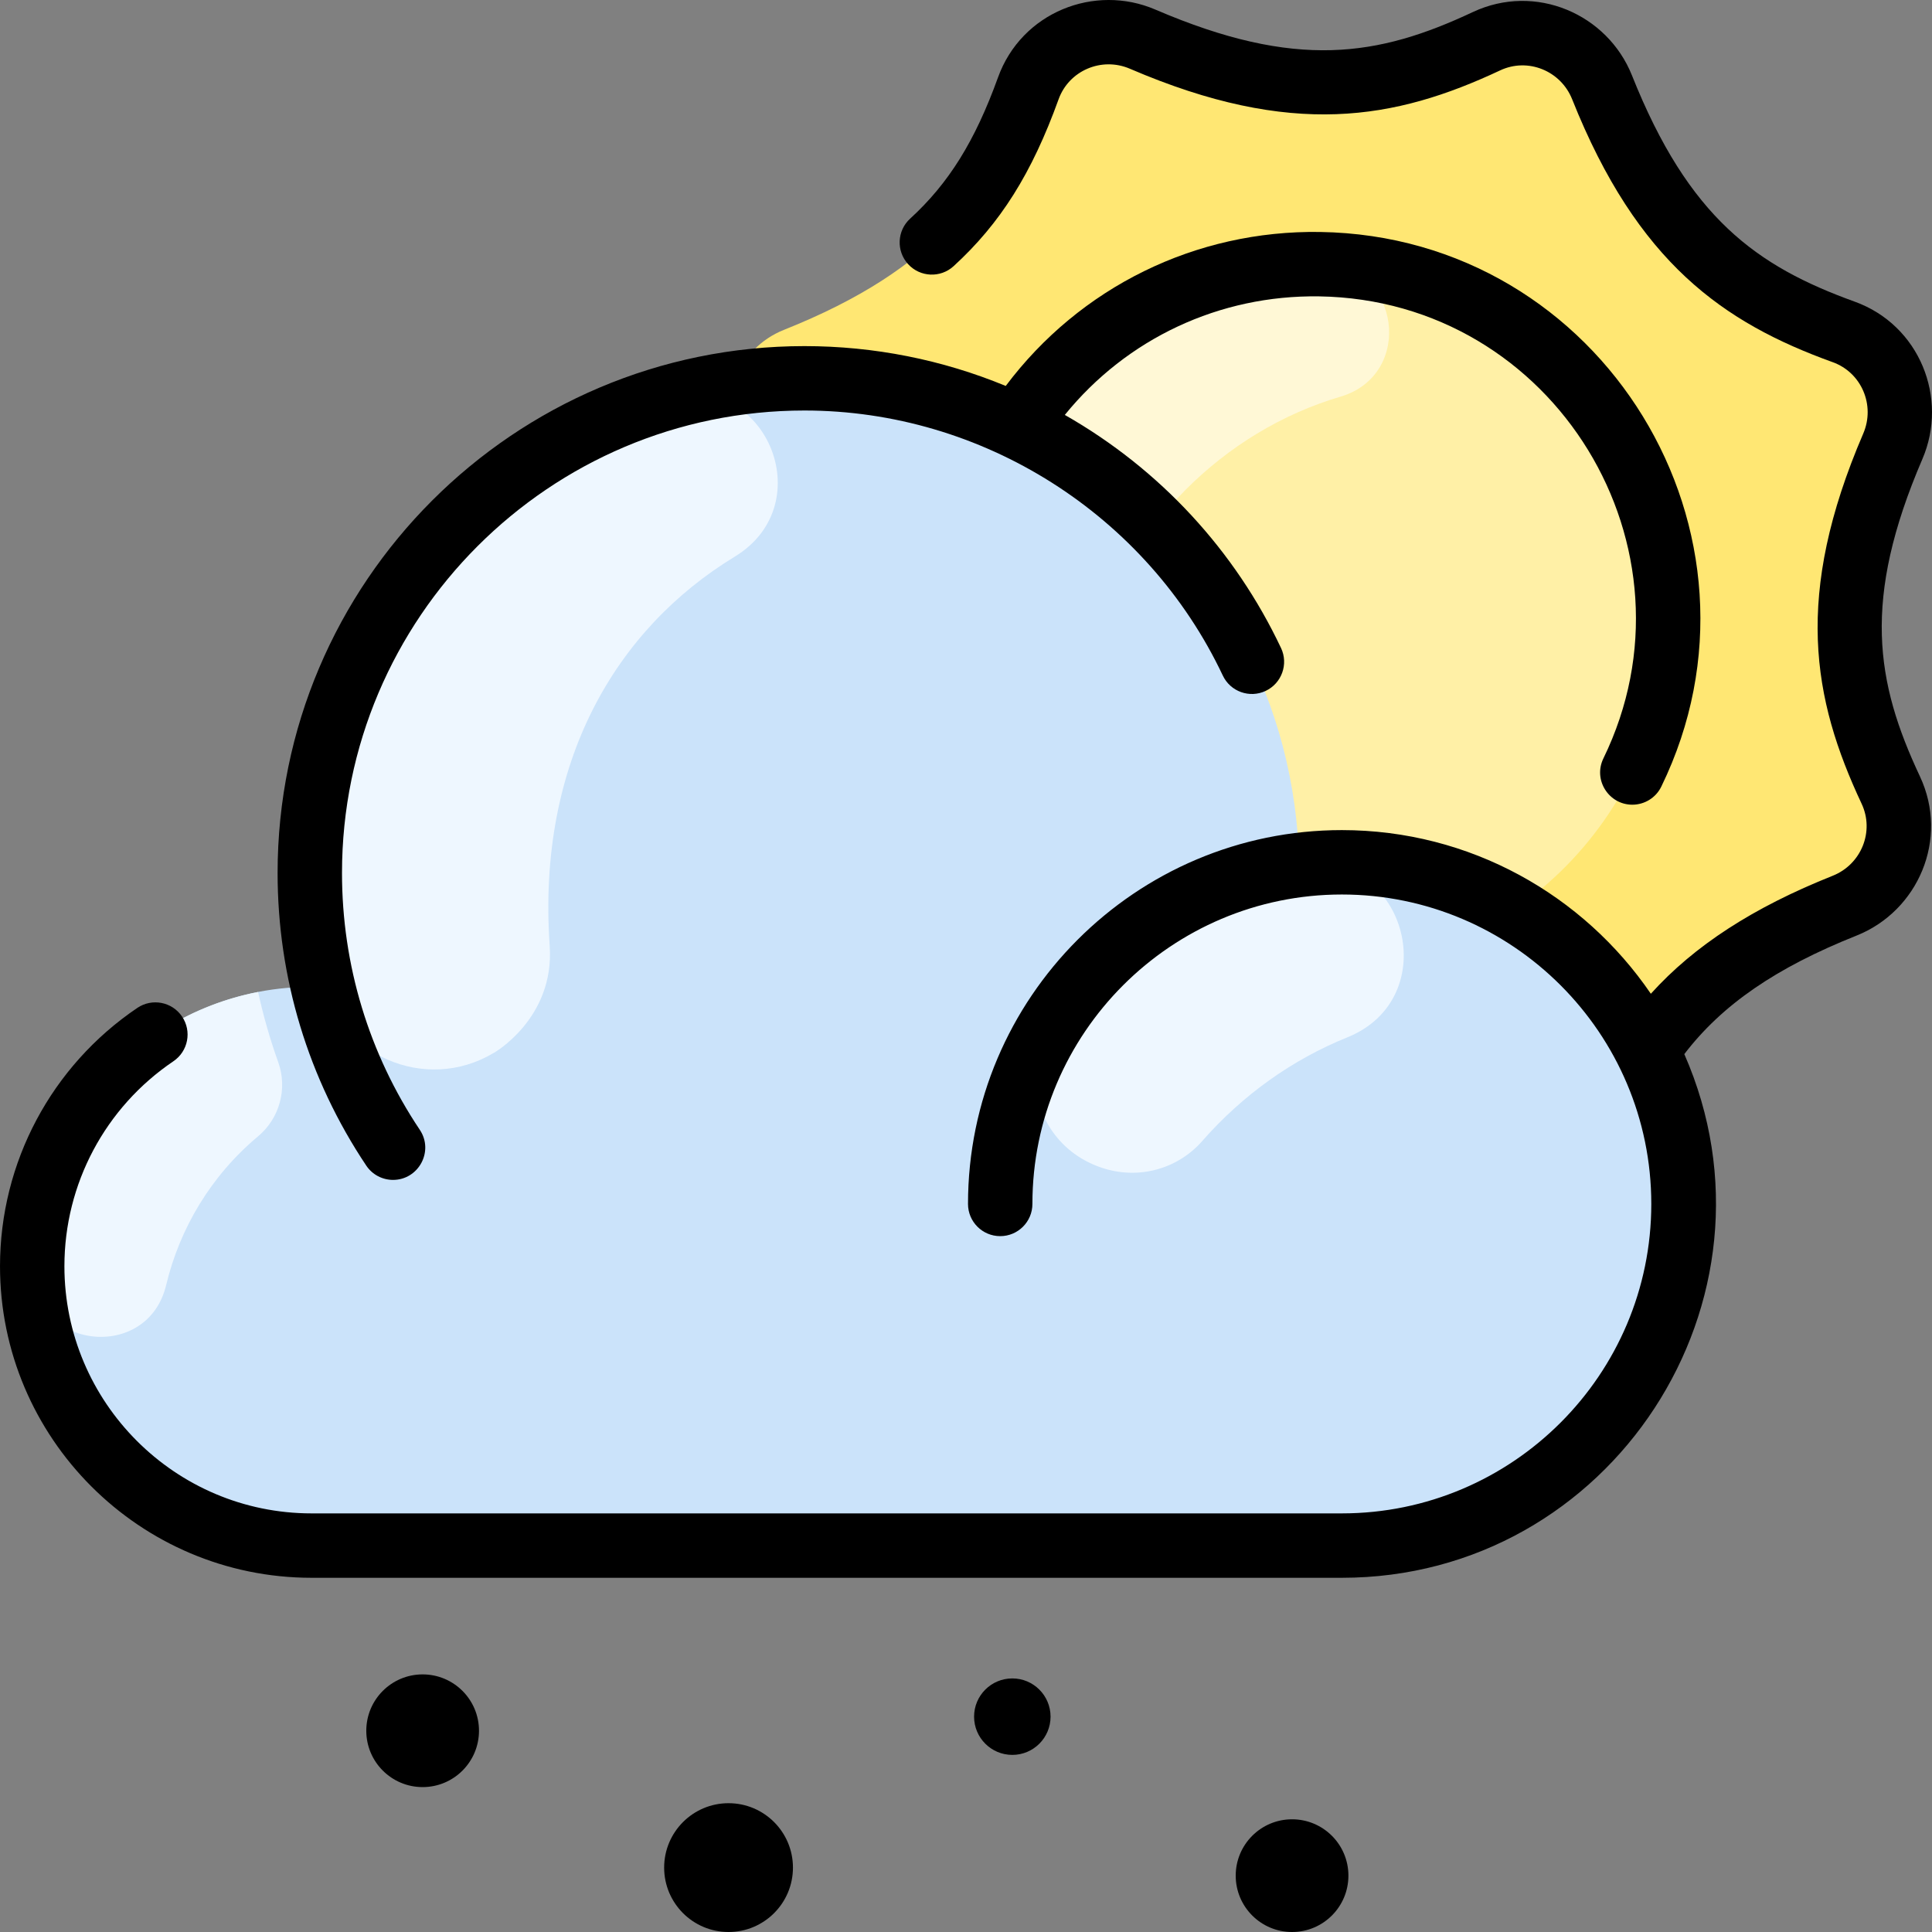 <svg id="Layer_1" enable-background="new 0 0 479.987 479.987" height="512" viewBox="0 0 479.987 479.987" width="512" xmlns="http://www.w3.org/2000/svg"><rect x="0" y="0" width="479.987" height="479.987" fill="#808080" stroke="none"/><path d="m470.251 110.867c4.83-11.22-.7-24.25-12.2-28.4-25.57-9.24-44.81-22.58-60.03-60.76-4.53-11.35-17.66-16.66-28.72-11.46-24.61 11.55-47.65 15.72-85.42-.51-11.22-4.83-24.25.7-28.4 12.2-9.24 25.57-22.58 44.81-60.76 60.03-11.35 4.53-16.66 17.66-11.46 28.72 11.55 24.61 15.72 47.65-.51 85.42-4.83 11.22.7 24.25 12.2 28.4 25.57 9.24 44.81 22.58 60.03 60.76 4.53 11.35 17.66 16.66 28.72 11.46 24.61-11.55 47.65-15.72 85.42.51 11.22 4.83 24.25-.7 28.4-12.2 9.24-25.57 22.58-44.81 60.76-60.03 11.35-4.53 16.66-17.66 11.46-28.72-11.551-24.61-15.72-47.65.51-85.42z" fill="#ffe773"/><path d="m327.851 65.627c48.52.75 87.25 40.69 86.51 89.21-.75 48.52-40.69 87.25-89.21 86.51-48.52-.75-87.25-40.69-86.51-89.21.75-48.52 40.69-87.25 89.21-86.51z" fill="#fff0a6"/><path d="m333.047 98.54c-29.182 8.597-52.977 32.531-61.478 61.761-5.352 18.401-32.359 14.878-32.903-4.278-1.433-50.507 39.803-91.674 90.127-90.377 19.114.493 22.595 27.491 4.254 32.894z" fill="#fff8d6"/><path d="m418.241 299.107c0 46.88-38 84.88-84.87 84.88h-255.961c-38.34 0-69.41-31.07-69.41-69.41 0-39.829 33.289-70.997 72.25-69.34-15.038-63.646 22.278-127.318 83.92-145.98 77.086-23.419 157.205 33.519 158.57 115.63 50.382-6.37 95.501 32.879 95.501 84.22z" fill="#cbe3fa"/><g fill="#eef7ff"><path d="m182.539 138.299c-29.553 17.973-49.16 51.069-45.972 96.696 1.265 18.109-14.094 26.757-13.974 26.629-16.89 10.065-38.695.611-42.848-18.608-13.845-64.068 24.612-126.327 85.747-144.152 24.447-7.129 38.805 26.203 17.047 39.435z"/><path d="m41.276 319.276c-4.602 19.227-33.011 15.995-33.27-3.773-.448-34.273 23.915-62.813 56.114-69.055 1.312 5.974 2.973 11.781 5.006 17.445 2.355 6.56.344 13.937-5.002 18.408-11.743 9.821-19.481 22.905-22.848 36.975z"/><path d="m334.729 257.721c-13.633 5.505-25.979 14.277-36.062 25.776-6.754 7.703-18.368 10.549-28.96 4.89-11.868-6.341-16.103-21.339-9.181-32.878 13.363-22.275 36.462-37.699 63.273-40.75 25.85-2.941 35.054 33.221 10.93 42.962z"/></g><g><circle cx="321.001" cy="465.987" r="14"/><circle cx="105.001" cy="429.987" r="14"/><circle cx="251.501" cy="426.487" r="9.5"/><circle cx="181.001" cy="463.987" r="16"/><path d="m97.65 293.134c6.31 0 10.223-7.097 6.642-12.449-12.644-18.899-19.327-40.961-19.327-63.802 0-63.354 51.542-114.896 114.896-114.896 44.223 0 85.02 25.846 103.933 65.846 1.889 3.994 6.658 5.701 10.652 3.813s5.701-6.658 3.813-10.652c-11.392-24.092-29.942-44.37-53.716-57.91 15.376-18.954 38.394-29.825 63.188-29.454 58.603.902 96.016 62.643 70.619 114.786-2.612 5.362 1.356 11.506 7.187 11.505 2.964 0 5.813-1.655 7.198-4.499 30.523-62.667-14.5-136.709-84.758-137.79-30.949-.477-59.693 13.712-78.112 38.255-15.754-6.514-32.704-9.899-50.003-9.899-72.176 0-130.896 58.72-130.896 130.896 0 26.019 7.617 51.158 22.028 72.699 1.542 2.305 4.075 3.551 6.656 3.551z"/><path d="m477.604 114.031c6.486-15.088-.647-33.248-16.833-39.092-24.354-8.794-41.215-20.808-55.323-56.198-6.086-15.263-23.973-23.052-39.545-15.74-23.442 11.003-43.859 14.429-78.858-.618-15.092-6.49-33.249.649-39.092 16.833-5.716 15.83-12.247 26.329-21.842 35.107-3.26 2.982-3.484 8.043-.502 11.302 2.982 3.26 8.044 3.484 11.303.502 11.634-10.644 19.436-23.049 26.09-41.478 2.562-7.095 10.655-10.607 17.723-7.567 40.219 17.29 65.854 12.665 91.978.402 6.885-3.232 15.055.088 17.883 7.182 16.211 40.662 37.61 55.521 64.753 65.322 7.114 2.569 10.6 10.668 7.567 17.723-17.29 40.216-12.665 65.854-.402 91.977 3.227 6.871-.074 15.05-7.182 17.884-19.736 7.868-34.374 17.339-45.187 29.317-16.736-24.525-44.902-40.658-76.767-40.658-51.213 0-92.878 41.665-92.878 92.878 0 4.418 3.582 8 8 8s8-3.582 8-8c0-42.391 34.487-76.878 76.878-76.878s76.878 34.487 76.878 76.878-34.487 76.878-76.878 76.878h-255.962c-33.859 0-61.405-27.546-61.405-61.406 0-20.431 10.123-39.468 27.079-50.923 3.661-2.473 4.624-7.446 2.15-11.107-2.475-3.662-7.447-4.623-11.107-2.15-21.366 14.435-34.122 38.428-34.122 64.181 0 42.681 34.724 77.406 77.405 77.406h255.961c66.944 0 111.892-69.067 85.082-130.104 9.383-12.272 22.779-21.468 42.798-29.449 15.261-6.084 23.051-23.969 15.739-39.545-11.004-23.441-14.43-43.858.618-78.859z"/></g></svg>